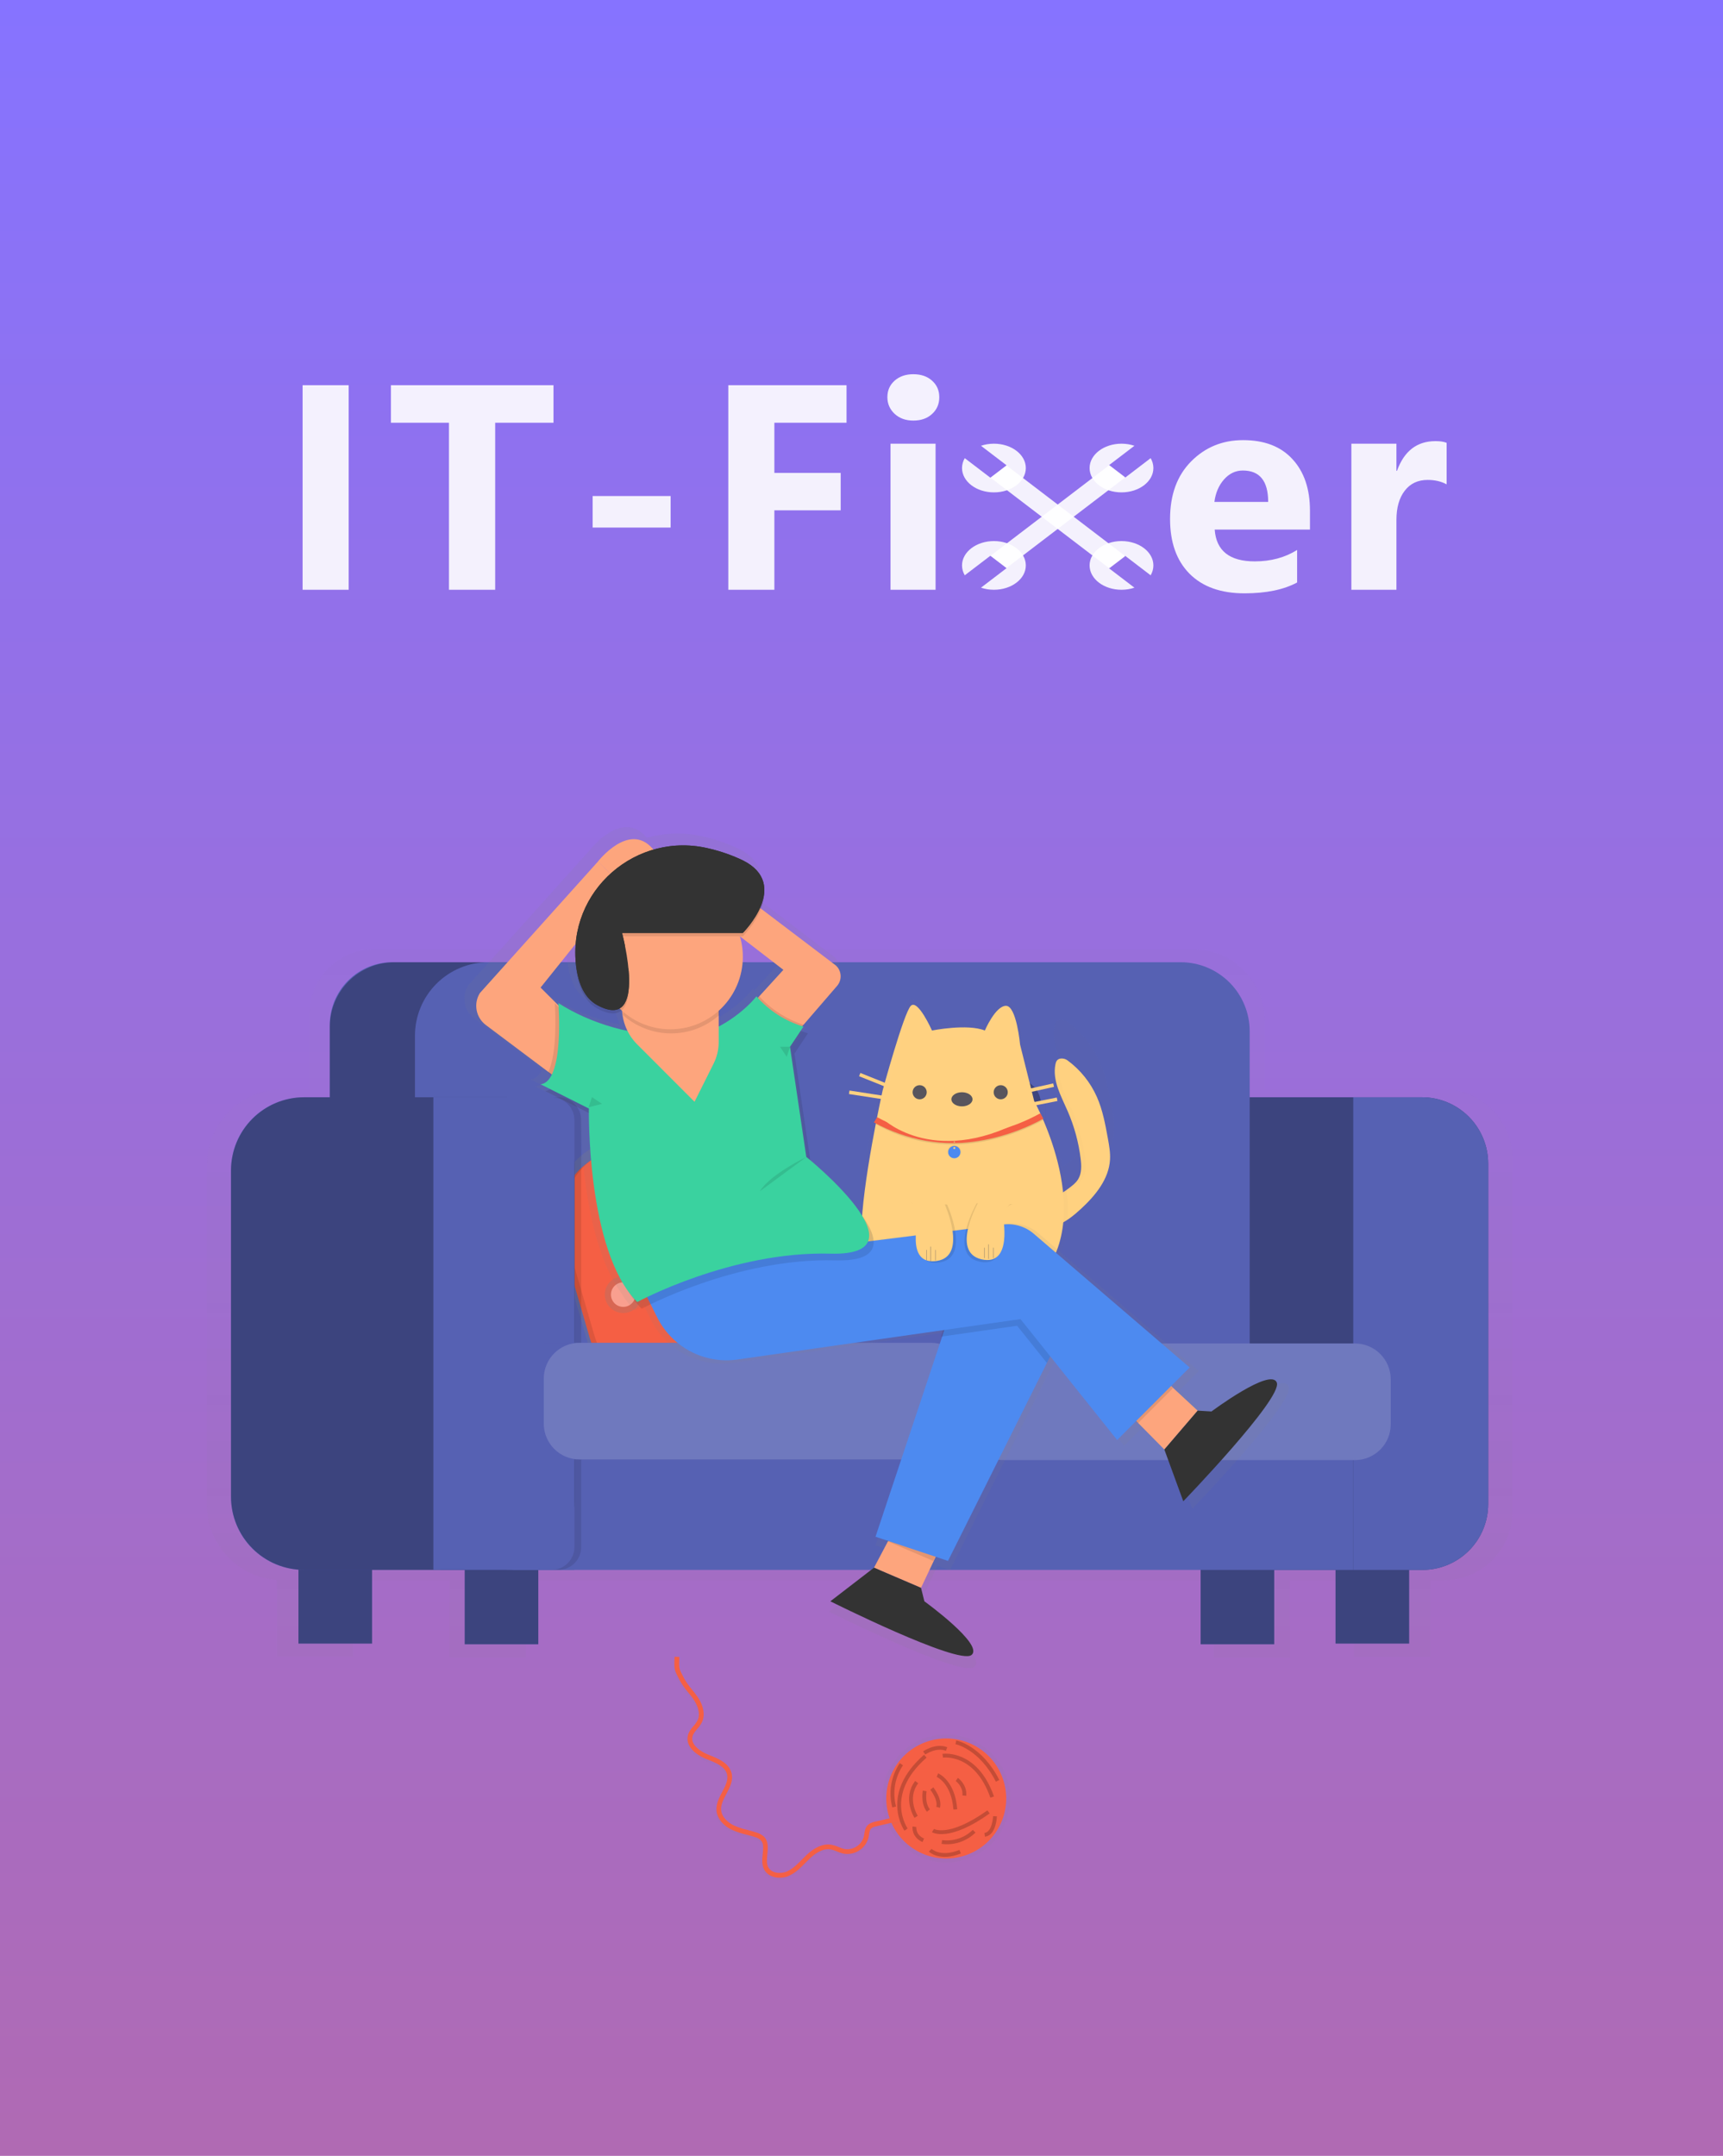 <svg width="450" height="563" viewBox="0 0 450 563" fill="none" xmlns="http://www.w3.org/2000/svg">
<rect width="450" height="563" fill="url(#paint0_linear)"/>
<g clip-path="url(#clip0)">
<g opacity="0.5">
<path opacity="0.5" d="M377.015 284.478H330.315V266.594C330.315 261.626 328.344 256.862 324.834 253.349C321.324 249.836 316.563 247.862 311.599 247.862H97.778C93.275 247.862 88.956 249.653 85.772 252.84C82.587 256.027 80.798 260.349 80.798 264.856V284.489H73.767C68.53 284.487 63.505 286.566 59.799 290.27C56.092 293.974 54.007 298.999 54 304.241V392.904C54.004 397.89 55.889 402.69 59.279 406.344C62.669 409.997 67.313 412.234 72.28 412.607V432.662H92.241V412.667H117.377V432.831H137.338V412.667H316.978V432.831H336.939V412.667H353.574V432.644H373.556V412.667H377.152C379.496 412.667 381.816 412.206 383.982 411.308C386.147 410.411 388.115 409.096 389.772 407.437C391.43 405.779 392.744 403.81 393.641 401.643C394.538 399.476 395 397.153 395 394.807V302.482C395 300.118 394.536 297.777 393.632 295.592C392.728 293.408 391.404 291.423 389.734 289.752C388.063 288.08 386.081 286.754 383.898 285.849C381.716 284.944 379.377 284.478 377.015 284.478ZM326.8 362.723V377.705H252.385C253.191 376.261 253.613 374.634 253.612 372.979V362.723H326.8Z" fill="url(#paint1_linear)"/>
</g>
<path d="M97.166 405.173H77.947V429.217H97.166V405.173Z" fill="#5661B3"/>
<path d="M332.79 405.352H313.571V429.397H332.79V405.352Z" fill="#5661B3"/>
<path d="M368.026 405.173H348.807V429.217H368.026V405.173Z" fill="#5661B3"/>
<path d="M140.589 405.352H121.37V429.397H140.589V405.352Z" fill="#5661B3"/>
<path opacity="0.3" d="M97.166 405.173H77.947V429.217H97.166V405.173Z" fill="black"/>
<path opacity="0.3" d="M332.79 405.352H313.571V429.397H332.79V405.352Z" fill="black"/>
<path opacity="0.3" d="M368.026 405.173H348.807V429.217H368.026V405.173Z" fill="black"/>
<path opacity="0.3" d="M140.589 405.352H121.37V429.397H140.589V405.352Z" fill="black"/>
<path d="M323.003 286.551H371.355C375.948 286.551 380.352 288.377 383.6 291.627C386.848 294.877 388.672 299.285 388.672 303.882V392.788C388.672 397.348 386.862 401.722 383.64 404.946C380.418 408.171 376.049 409.982 371.492 409.982H323.003V286.551Z" fill="#5661B3"/>
<path opacity="0.3" d="M323.003 286.551H371.355C375.948 286.551 380.352 288.377 383.6 291.627C386.848 294.877 388.672 299.285 388.672 303.882V392.788C388.672 397.348 386.862 401.722 383.64 404.946C380.418 408.171 376.049 409.982 371.492 409.982H323.003V286.551Z" fill="black"/>
<path d="M102.482 251.286H195.047V361.893H86.131V267.646C86.132 263.307 87.855 259.146 90.921 256.077C93.988 253.009 98.146 251.286 102.482 251.286Z" fill="#5661B3"/>
<path opacity="0.3" d="M103.009 251.286H195.047V361.893H86.131V268.174C86.131 265.956 86.568 263.76 87.416 261.71C88.264 259.661 89.508 257.799 91.075 256.231C92.642 254.663 94.503 253.419 96.55 252.57C98.598 251.722 100.793 251.285 103.009 251.286Z" fill="black"/>
<path d="M127.544 251.286H217.293V361.893H108.377V270.465C108.377 265.378 110.396 260.5 113.99 256.903C117.584 253.306 122.458 251.286 127.54 251.286H127.544Z" fill="#5661B3"/>
<path d="M216.766 251.286H308.361C313.142 251.286 317.726 253.186 321.106 256.569C324.486 259.952 326.385 264.54 326.385 269.325V361.893H216.766V251.286Z" fill="#5661B3"/>
<path d="M353.437 286.551H371.366C375.956 286.553 380.358 288.381 383.604 291.631C386.849 294.881 388.672 299.287 388.672 303.882V392.788C388.672 397.348 386.862 401.722 383.64 404.946C380.418 408.171 376.048 409.982 371.492 409.982H353.437V286.551Z" fill="#5661B3"/>
<path d="M353.433 376.318H132.402V409.982H353.433V376.318Z" fill="#5661B3"/>
<path d="M183.19 290.89L159.039 297.935C148.405 301.038 142.297 312.18 145.396 322.823L153.397 350.295C156.496 360.937 167.63 367.05 178.264 363.948L202.415 356.903C213.049 353.801 219.157 342.658 216.057 332.015L208.057 304.544C204.957 293.901 193.824 287.788 183.19 290.89Z" fill="url(#paint2_linear)"/>
<path d="M181.86 294.172L159.338 300.741C149.422 303.634 143.726 314.025 146.616 323.949L154.077 349.567C156.967 359.491 167.349 365.192 177.266 362.299L199.787 355.729C209.703 352.836 215.399 342.446 212.509 332.521L205.048 306.904C202.158 296.979 191.776 291.279 181.86 294.172Z" fill="#F55F44"/>
<path opacity="0.1" d="M181.86 294.172L159.338 300.741C149.422 303.634 143.726 314.025 146.616 323.949L154.077 349.567C156.967 359.491 167.349 365.192 177.266 362.299L199.787 355.729C209.703 352.836 215.399 342.446 212.509 332.521L205.048 306.904C202.158 296.979 191.776 291.279 181.86 294.172Z" fill="black"/>
<path d="M183.022 293.354L160.5 299.924C150.584 302.817 144.888 313.207 147.779 323.132L155.239 348.749C158.129 358.674 168.511 364.374 178.428 361.481L200.949 354.912C210.866 352.019 216.561 341.628 213.671 331.704L206.21 306.086C203.32 296.162 192.938 290.461 183.022 293.354Z" fill="#F55F44"/>
<path d="M178.205 315.471C180.376 313.943 180.898 310.942 179.371 308.77C177.844 306.597 174.846 306.075 172.675 307.603C170.505 309.131 169.982 312.131 171.509 314.304C173.036 316.476 176.034 316.999 178.205 315.471Z" fill="url(#paint3_linear)"/>
<path d="M201.196 328.682C203.367 327.153 203.889 324.153 202.363 321.981C200.836 319.808 197.838 319.285 195.667 320.813C193.496 322.342 192.974 325.342 194.501 327.514C196.028 329.687 199.026 330.21 201.196 328.682Z" fill="url(#paint4_linear)"/>
<path d="M165.534 342.022C167.705 340.494 168.227 337.494 166.701 335.321C165.174 333.148 162.176 332.626 160.005 334.154C157.834 335.682 157.312 338.682 158.839 340.855C160.366 343.027 163.363 343.55 165.534 342.022Z" fill="url(#paint5_linear)"/>
<path d="M187.214 356.158C189.384 354.629 189.907 351.629 188.38 349.457C186.853 347.284 183.855 346.761 181.684 348.29C179.513 349.818 178.991 352.818 180.518 354.991C182.045 357.163 185.043 357.686 187.214 356.158Z" fill="url(#paint6_linear)"/>
<path d="M177.282 314.158C178.729 313.14 179.077 311.141 178.06 309.693C177.042 308.245 175.044 307.897 173.598 308.915C172.151 309.933 171.803 311.933 172.821 313.381C173.838 314.829 175.836 315.177 177.282 314.158Z" fill="#F99F8F"/>
<path d="M200.274 327.369C201.721 326.351 202.069 324.352 201.051 322.904C200.034 321.456 198.036 321.107 196.589 322.126C195.143 323.144 194.795 325.144 195.812 326.592C196.83 328.039 198.828 328.388 200.274 327.369Z" fill="#F99F8F"/>
<path d="M164.612 340.71C166.059 339.691 166.407 337.692 165.389 336.244C164.372 334.796 162.374 334.448 160.927 335.466C159.481 336.484 159.133 338.484 160.15 339.932C161.168 341.38 163.165 341.728 164.612 340.71Z" fill="#F99F8F"/>
<path d="M186.291 354.845C187.738 353.827 188.086 351.828 187.068 350.38C186.051 348.932 184.053 348.583 182.607 349.602C181.16 350.62 180.812 352.62 181.829 354.068C182.847 355.515 184.845 355.864 186.291 354.845Z" fill="#F99F8F"/>
<path d="M79.357 286.551H150.018V409.982H79.357C74.311 409.982 69.471 407.976 65.903 404.405C62.334 400.835 60.329 395.991 60.328 390.941V305.596C60.328 300.544 62.333 295.7 65.901 292.129C69.47 288.557 74.31 286.551 79.357 286.551Z" fill="#5661B3"/>
<path opacity="0.3" d="M79.491 286.551H132.289C134.619 286.551 136.926 287.01 139.078 287.903C141.231 288.796 143.186 290.104 144.833 291.753C146.48 293.403 147.785 295.361 148.676 297.516C149.566 299.67 150.023 301.98 150.021 304.311V392.236C150.021 396.942 148.153 401.456 144.828 404.784C141.502 408.113 136.992 409.982 132.289 409.982H79.491C74.408 409.982 69.534 407.962 65.941 404.365C62.347 400.768 60.328 395.89 60.328 390.804V305.719C60.331 300.634 62.351 295.759 65.944 292.164C69.538 288.57 74.41 286.551 79.491 286.551Z" fill="black"/>
<path opacity="0.1" d="M114.962 286.551H145.824C147.409 286.551 148.929 287.181 150.05 288.302C151.171 289.424 151.8 290.945 151.8 292.532V404.001C151.8 405.587 151.171 407.109 150.05 408.23C148.929 409.352 147.409 409.982 145.824 409.982H114.962V286.551Z" fill="black"/>
<path d="M113.183 286.551H144.045C145.63 286.551 147.15 287.181 148.271 288.302C149.392 289.424 150.021 290.945 150.021 292.532V404.001C150.021 405.587 149.392 407.109 148.271 408.23C147.15 409.352 145.63 409.982 144.045 409.982H113.183V286.551Z" fill="#5661B3"/>
<path d="M252.529 350.673H142.013V381.132H252.529V350.673Z" fill="#5661B3"/>
<path d="M363.224 350.849H252.708V381.307H363.224V350.849Z" fill="#5661B3"/>
<path opacity="0.15" d="M243.178 350.673H151.364C146.2 350.673 142.013 354.863 142.013 360.032V371.773C142.013 376.941 146.2 381.132 151.364 381.132H243.178C248.342 381.132 252.529 376.941 252.529 371.773V360.032C252.529 354.863 248.342 350.673 243.178 350.673Z" fill="white"/>
<path d="M265.431 294.653C268.968 294.653 271.836 291.783 271.836 288.243C271.836 284.702 268.968 281.832 265.431 281.832C261.893 281.832 259.025 284.702 259.025 288.243C259.025 291.783 261.893 294.653 265.431 294.653Z" fill="#5661B3"/>
<path opacity="0.3" d="M265.431 294.653C268.968 294.653 271.836 291.783 271.836 288.243C271.836 284.702 268.968 281.832 265.431 281.832C261.893 281.832 259.025 284.702 259.025 288.243C259.025 291.783 261.893 294.653 265.431 294.653Z" fill="black"/>
<path d="M166.129 294.653C169.667 294.653 172.534 291.783 172.534 288.243C172.534 284.702 169.667 281.832 166.129 281.832C162.592 281.832 159.724 284.702 159.724 288.243C159.724 291.783 162.592 294.653 166.129 294.653Z" fill="#5661B3"/>
<path opacity="0.3" d="M166.129 294.653C169.667 294.653 172.534 291.783 172.534 288.243C172.534 284.702 169.667 281.832 166.129 281.832C162.592 281.832 159.724 284.702 159.724 288.243C159.724 291.783 162.592 294.653 166.129 294.653Z" fill="black"/>
<path d="M162.923 254.4C163.808 254.4 164.526 253.324 164.526 251.997C164.526 250.669 163.808 249.594 162.923 249.594C162.038 249.594 161.32 250.669 161.32 251.997C161.32 253.324 162.038 254.4 162.923 254.4Z" fill="#FDA57D"/>
<path opacity="0.15" d="M353.873 350.849H262.059C256.895 350.849 252.708 355.039 252.708 360.208V371.949C252.708 377.117 256.895 381.307 262.059 381.307H353.873C359.037 381.307 363.224 377.117 363.224 371.949V360.208C363.224 355.039 359.037 350.849 353.873 350.849Z" fill="white"/>
<g opacity="0.5">
<path opacity="0.5" d="M290.394 289.186C289.659 285.143 288.907 281.055 287.23 277.294C285.393 273.162 282.517 269.578 278.881 266.893C278.341 266.485 277.672 266.285 276.996 266.33C275.942 266.422 275.618 267.069 275.453 267.738C275.432 267.819 275.414 267.896 275.4 267.977C274.986 270.028 275.263 272.055 275.864 274.053C276.613 276.548 277.868 278.979 278.912 281.393C280.794 285.717 282.04 290.292 282.614 294.974C282.692 295.593 282.751 296.23 282.765 296.866C282.775 297.245 282.766 297.625 282.737 298.003C282.69 298.744 282.521 299.473 282.238 300.16C282.189 300.272 282.136 300.389 282.08 300.511C282.024 300.633 281.963 300.741 281.897 300.835C281.257 301.891 280.259 302.644 279.282 303.386C278.304 304.128 277.197 304.92 276.03 305.321H276.068C275.525 305.517 274.951 305.611 274.374 305.599C272.57 305.543 270.648 304.09 268.834 304.431L268.63 304.477C266.773 304.98 265.35 307.9 265.336 309.754C265.336 309.902 265.336 310.045 265.336 310.183C265.336 310.233 265.336 310.282 265.353 310.331C265.371 310.381 265.374 310.518 265.388 310.606C265.402 310.694 265.409 310.715 265.424 310.768C265.438 310.82 265.455 310.926 265.476 311.003C265.497 311.081 265.508 311.112 265.525 311.165C265.543 311.218 265.571 311.309 265.596 311.38C265.62 311.45 265.638 311.485 265.659 311.535C265.68 311.584 265.715 311.668 265.747 311.732L265.824 311.879C265.859 311.939 265.891 312.002 265.93 312.062L266.021 312.203L266.141 312.372L266.243 312.502L266.38 312.657L266.492 312.777L266.643 312.921L266.766 313.03L266.932 313.164L267.062 313.266L267.241 313.389L267.375 313.48L267.571 313.596L267.709 313.674L267.93 313.783L268.06 313.846C268.166 313.895 268.275 313.941 268.384 313.983L268.542 314.043L268.795 314.135L268.978 314.191L269.185 314.254L269.389 314.307L269.586 314.356L269.804 314.402L269.994 314.441L270.222 314.479L270.405 314.508L270.64 314.539L270.816 314.56L271.062 314.581H271.235H271.488H271.649H271.913H272.465H272.753H272.855L273.165 314.557H273.224C274.102 314.48 274.966 314.29 275.794 313.99C278.42 312.995 280.649 311.176 282.713 309.265C286.805 305.483 290.672 300.789 290.999 295.223C291.125 293.214 290.756 291.188 290.394 289.186Z" fill="url(#paint7_linear)"/>
</g>
<path opacity="0.1" d="M273.087 287.849H239.947V297.45H273.087V287.849Z" fill="black"/>
<path d="M273.087 287.849H239.947V296.578H273.087V287.849Z" fill="#5661B3"/>
<path d="M259.134 289.013C262.023 289.013 264.365 286.669 264.365 283.778C264.365 280.887 262.023 278.543 259.134 278.543C256.245 278.543 253.903 280.887 253.903 283.778C253.903 286.669 256.245 289.013 259.134 289.013Z" fill="#5661B3"/>
<path d="M249.27 291.835L249.207 291.772C249.325 291.682 249.422 291.566 249.488 291.432C249.554 291.299 249.589 291.152 249.589 291.003C249.589 290.854 249.554 290.707 249.488 290.574C249.422 290.44 249.325 290.324 249.207 290.234L249.263 290.164C249.39 290.263 249.493 290.389 249.563 290.534C249.634 290.678 249.671 290.837 249.671 290.998C249.671 291.159 249.634 291.318 249.563 291.462C249.493 291.607 249.39 291.733 249.263 291.832L249.27 291.835Z" fill="#4D8AF0"/>
<path opacity="0.1" d="M249.27 291.835L249.207 291.772C249.325 291.682 249.422 291.566 249.488 291.432C249.554 291.299 249.589 291.152 249.589 291.003C249.589 290.854 249.554 290.707 249.488 290.574C249.422 290.44 249.325 290.324 249.207 290.234L249.263 290.164C249.39 290.263 249.493 290.389 249.563 290.534C249.634 290.678 249.671 290.837 249.671 290.998C249.671 291.159 249.634 291.318 249.563 291.462C249.493 291.607 249.39 291.733 249.263 291.832L249.27 291.835Z" fill="black"/>
<path d="M249.207 291.835C249.08 291.736 248.977 291.61 248.906 291.466C248.835 291.321 248.799 291.162 248.799 291.001C248.799 290.84 248.835 290.682 248.906 290.537C248.977 290.393 249.08 290.266 249.207 290.167L249.263 290.238C249.144 290.328 249.048 290.444 248.982 290.577C248.915 290.711 248.881 290.858 248.881 291.007C248.881 291.156 248.915 291.302 248.982 291.436C249.048 291.569 249.144 291.685 249.263 291.775L249.207 291.835Z" fill="#4D8AF0"/>
<path d="M276.005 320.003C278.406 319.092 280.442 317.428 282.333 315.683C286.073 312.228 289.603 307.942 289.905 302.851C290.014 300.993 289.68 299.143 289.346 297.31C288.675 293.615 287.989 289.879 286.467 286.445C284.789 282.671 282.16 279.398 278.839 276.945C278.344 276.571 277.731 276.389 277.112 276.432C276.058 276.527 275.791 277.251 275.65 277.945C274.796 282.167 277.141 286.262 278.856 290.203C280.575 294.154 281.714 298.334 282.238 302.612C282.459 304.427 282.54 306.391 281.584 307.953C281.001 308.91 280.087 309.606 279.194 310.282C277.858 311.292 276.381 312.351 274.708 312.302C273.035 312.252 271.164 310.813 269.435 311.278C267.705 311.742 266.436 314.406 266.425 316.112C266.404 320.735 272.792 321.221 276.005 320.003Z" fill="#FFD180"/>
<g opacity="0.1">
<path opacity="0.1" d="M281.577 307.953C280.994 308.91 280.079 309.606 279.187 310.282C278.293 311.02 277.289 311.614 276.212 312.041C277.731 311.939 279.092 310.986 280.326 310.039C281.219 309.364 282.133 308.664 282.716 307.71C283.669 306.151 283.591 304.192 283.37 302.369C282.846 298.091 281.707 293.912 279.988 289.96C278.273 286.016 275.924 281.917 276.782 277.702C276.806 277.453 276.88 277.211 277.001 276.992C277.122 276.773 277.287 276.581 277.485 276.428C277.355 276.417 277.225 276.417 277.095 276.428C276.04 276.523 275.773 277.248 275.632 277.941C274.778 282.163 277.123 286.259 278.839 290.199C280.557 294.151 281.696 298.331 282.22 302.608C282.452 304.427 282.533 306.391 281.577 307.953Z" fill="black"/>
<path opacity="0.1" d="M267.571 315.88C267.571 314.304 268.693 311.908 270.201 311.19C269.944 311.183 269.687 311.213 269.438 311.278C267.74 311.739 266.44 314.406 266.429 316.112C266.408 320.425 271.959 321.129 275.316 320.225C271.98 320.71 267.55 319.722 267.571 315.88Z" fill="black"/>
</g>
<g opacity="0.5">
<path opacity="0.5" d="M243.086 267.787C243.086 267.787 252.662 265.869 257.45 267.787C257.45 267.787 260.323 261.077 263.195 261.077C266.067 261.077 267.023 271.633 267.023 271.633L270.851 286.966C270.851 286.966 289.044 319.549 270.851 336.796C252.659 354.044 223.938 334.868 223.938 322.41C223.938 309.951 229.682 284.081 229.682 284.081C229.682 284.081 235.426 262.998 237.342 261.081C239.258 259.163 243.086 267.787 243.086 267.787Z" fill="url(#paint8_linear)"/>
</g>
<path d="M243.41 269.12C243.41 269.12 252.613 267.277 257.215 269.12C257.215 269.12 259.975 262.671 262.738 262.671C265.501 262.671 266.418 272.804 266.418 272.804L270.099 287.543C270.099 287.543 287.589 318.856 270.099 335.445C252.61 352.035 224.996 333.602 224.996 321.629C224.996 309.656 230.518 284.781 230.518 284.781C230.518 284.781 236.041 264.515 237.883 262.671C239.725 260.828 243.41 269.12 243.41 269.12Z" fill="#FFD180"/>
<g opacity="0.1">
<path opacity="0.1" d="M276.529 304.762C275.117 298.774 272.953 292.99 270.089 287.546L270.669 289.875C273.162 294.607 275.128 299.599 276.529 304.762Z" fill="white"/>
<path opacity="0.1" d="M226.651 319.148C226.651 307.186 231.106 287.11 231.106 287.11C231.106 287.11 236.628 266.844 238.47 265C240.313 263.157 243.993 271.45 243.993 271.45C243.993 271.45 253.197 269.606 257.798 271.45C257.798 271.45 260.562 265 263.321 265C264.376 265 265.188 266.527 265.757 268.396C265.195 265.662 264.239 262.671 262.741 262.671C259.982 262.671 257.218 269.12 257.218 269.12C252.617 267.277 243.413 269.12 243.413 269.12C243.413 269.12 239.733 260.831 237.89 262.671C236.048 264.511 230.526 284.781 230.526 284.781C230.526 284.781 226.071 304.836 226.071 316.819C226.068 317.903 226.651 319.493 226.651 319.148Z" fill="white"/>
</g>
<path d="M261.36 287.085C262.377 287.085 263.202 286.26 263.202 285.242C263.202 284.223 262.377 283.398 261.36 283.398C260.342 283.398 259.518 284.223 259.518 285.242C259.518 286.26 260.342 287.085 261.36 287.085Z" fill="#58555D"/>
<path d="M240.19 287.085C241.207 287.085 242.032 286.26 242.032 285.242C242.032 284.223 241.207 283.398 240.19 283.398C239.172 283.398 238.347 284.223 238.347 285.242C238.347 286.26 239.172 287.085 240.19 287.085Z" fill="#58555D"/>
<path d="M251.235 288.929C252.759 288.929 253.995 288.104 253.995 287.085C253.995 286.067 252.759 285.242 251.235 285.242C249.711 285.242 248.475 286.067 248.475 287.085C248.475 288.104 249.711 288.929 251.235 288.929Z" fill="#58555D"/>
<path d="M275.067 282.934L266.783 284.776L266.982 285.676L275.267 283.834L275.067 282.934Z" fill="#FFD180"/>
<path d="M276 286.621L266.795 288.456L266.975 289.361L276.18 287.525L276 286.621Z" fill="#FFD180"/>
<path d="M224.709 280.205L224.367 281.061L233.572 284.746L233.914 283.89L224.709 280.205Z" fill="#FFD180"/>
<path d="M221.862 284.794L221.722 285.706L233.688 287.549L233.828 286.638L221.862 284.794Z" fill="#FFD180"/>
<path opacity="0.1" d="M248.94 298.872C246.53 298.874 244.125 298.669 241.75 298.26C237.185 297.473 232.793 295.893 228.771 293.591L229.091 292.103C233.158 294.307 237.548 295.851 242.098 296.676C248.725 297.813 260.122 297.472 271.706 291.075L272.479 292.483C264.07 297.134 255.218 298.872 248.94 298.872Z" fill="black"/>
<path d="M271.706 290.734C260.105 297.13 248.722 297.472 242.098 296.335C237.548 295.509 233.158 293.965 229.091 291.761L228.24 293.119C232.455 295.437 237.018 297.055 241.75 297.908C244.126 298.319 246.532 298.525 248.943 298.524C255.222 298.524 264.06 296.789 272.497 292.145L271.706 290.734ZM249.238 298.397C249.203 298.397 249.168 298.386 249.139 298.367C249.109 298.347 249.086 298.319 249.073 298.286C249.059 298.253 249.056 298.217 249.062 298.182C249.069 298.148 249.086 298.116 249.112 298.091C249.137 298.066 249.169 298.048 249.203 298.041C249.238 298.035 249.274 298.038 249.307 298.052C249.34 298.065 249.368 298.088 249.387 298.118C249.407 298.147 249.418 298.182 249.418 298.217C249.417 298.264 249.397 298.309 249.364 298.342C249.33 298.375 249.285 298.393 249.238 298.393V298.397Z" fill="#F55F44"/>
<path opacity="0.1" d="M247.456 300.888C247.456 301.36 247.643 301.813 247.977 302.147C248.311 302.481 248.763 302.668 249.235 302.668C249.707 302.668 250.159 302.481 250.493 302.147C250.826 301.813 251.014 301.36 251.014 300.888C251.014 300.416 250.826 299.963 250.493 299.629C250.159 299.295 249.707 299.108 249.235 299.108C248.763 299.108 248.311 299.295 247.977 299.629C247.643 299.963 247.456 300.416 247.456 300.888ZM249.235 299.998C249.176 299.998 249.119 299.98 249.071 299.948C249.022 299.915 248.984 299.869 248.962 299.815C248.94 299.761 248.934 299.702 248.945 299.645C248.957 299.587 248.985 299.535 249.026 299.493C249.067 299.452 249.12 299.424 249.177 299.412C249.234 299.401 249.294 299.407 249.348 299.429C249.402 299.452 249.448 299.489 249.48 299.538C249.513 299.587 249.53 299.644 249.53 299.702C249.53 299.78 249.499 299.855 249.445 299.91C249.39 299.965 249.316 299.997 249.238 299.998H249.235Z" fill="url(#paint9_linear)"/>
<path d="M247.635 300.888C247.635 301.313 247.804 301.721 248.105 302.022C248.405 302.323 248.813 302.492 249.238 302.492C249.663 302.492 250.071 302.323 250.372 302.022C250.672 301.721 250.841 301.313 250.841 300.888C250.841 300.462 250.672 300.054 250.372 299.753C250.071 299.453 249.663 299.284 249.238 299.284C248.813 299.284 248.405 299.453 248.105 299.753C247.804 300.054 247.635 300.462 247.635 300.888ZM249.238 300.086C249.185 300.086 249.134 300.07 249.09 300.041C249.046 300.011 249.012 299.969 248.991 299.921C248.971 299.872 248.966 299.818 248.976 299.766C248.987 299.714 249.012 299.667 249.049 299.629C249.087 299.592 249.134 299.566 249.186 299.556C249.238 299.546 249.292 299.551 249.341 299.571C249.389 299.591 249.431 299.626 249.46 299.67C249.49 299.714 249.505 299.765 249.505 299.818C249.505 299.889 249.477 299.957 249.427 300.007C249.377 300.058 249.309 300.086 249.238 300.086Z" fill="#4D8AF0"/>
<path d="M269.347 291.269C244.848 305.694 230.729 292.324 230.729 292.324L269.347 291.269Z" fill="#FFD180"/>
<path d="M336.555 362.139C335.054 357.879 318.978 369.88 318.978 369.88L315.262 369.658L308.112 363.03L313.104 358.033L271.185 322.058C270.066 321.099 268.759 320.384 267.348 319.96C265.937 319.536 264.453 319.412 262.991 319.595L228.142 323.944C227.991 321.945 226.76 319.571 225.02 317.146C221.445 311.278 213.918 304.653 211.141 302.299L206.88 273.631L210.491 268.209C209.823 268.026 209.165 267.806 208.522 267.548L209.285 266.401L209.004 266.323L209.355 265.908H209.313L218.306 255.494C218.974 254.721 219.316 253.719 219.261 252.699C219.206 251.678 218.758 250.719 218.01 250.023L197.884 234.718C198.495 233.26 198.787 231.689 198.742 230.109C198.9 227.069 197.54 223.983 192.98 221.7C190.159 220.354 187.204 219.309 184.164 218.583C179.154 217.292 173.89 217.37 168.921 218.808C168.84 218.706 168.752 218.604 168.66 218.498C162.466 211.412 154.342 221.594 154.025 222.016L122.274 257.362C121.41 258.734 121.095 260.381 121.389 261.976C121.683 263.57 122.567 264.995 123.863 265.968L140.67 278.581L140.618 278.691L141.567 279.394C140.864 280.802 139.883 281.752 138.6 281.896L141.173 283.183C140.766 283.468 140.295 283.646 139.802 283.701L151.586 289.597C151.586 295.727 152.219 323.786 162.174 337.56C163.194 339.255 164.408 340.826 165.792 342.239C165.792 342.239 166.639 341.779 168.186 341.033L169.965 344.597C171.92 348.51 175.055 351.708 178.927 353.738C182.799 355.768 187.212 356.528 191.539 355.908L246.855 347.999L246.268 349.758L246.584 349.713L228.655 403.544L231.615 404.532L231.559 404.638L231.977 404.817L228.247 411.854L216.509 420.889C216.509 420.889 250.817 438.055 254.427 435.346C258.038 432.637 241.771 420.889 241.771 420.889L240.868 417.276L244.816 408.934L248.124 410.039L274.708 356.827L275.611 355.018L293.604 377.536L298.676 372.462L299.225 373.018L299.27 372.973L306.301 380.094L311.395 394.009C311.395 394.009 338.049 366.4 336.555 362.139ZM196.991 258.664L196.64 258.256C194.496 260.94 190.702 264.188 186.473 266.387V263.428L186.674 263.252V261.964C189.347 259.502 191.28 256.341 192.255 252.838C193.23 249.335 193.209 245.629 192.193 242.138L203.871 251.113L196.991 258.664ZM157.355 225.299L157.073 225.018L157.358 225.299H157.355ZM148.021 244.115C147.944 245.054 147.912 245.998 147.926 246.948C147.906 248.327 147.982 249.706 148.155 251.075C148.756 255.856 150.468 259.765 153.994 261.63C157.066 263.248 159.088 263.16 160.374 262.056L160.515 262.182C160.623 264.052 161.109 265.881 161.942 267.558C155.36 266.183 149.074 263.649 143.377 260.075C143.377 260.075 143.398 260.314 143.423 260.743L138.593 255.909L148.021 244.115Z" fill="url(#paint10_linear)"/>
<path d="M236.161 394.477L228.269 409.398L240.545 414.662L248.437 397.988L236.161 394.477Z" fill="#FDA57D"/>
<path d="M240.545 414.662L241.42 418.18C241.42 418.18 257.204 429.59 253.696 432.222C250.187 434.854 216.864 418.18 216.864 418.18L228.265 409.402L240.545 414.662Z" fill="#333333"/>
<path opacity="0.1" d="M247.597 399.536L235.177 395.395L231.482 402.376L243.758 407.643L247.597 399.536Z" fill="black"/>
<path d="M292.239 366.527L304.094 378.539L312.794 368.395L299.267 355.859L292.239 366.527Z" fill="#FDA57D"/>
<path opacity="0.1" d="M299.756 356.443L292.728 367.114L297.221 371.664L306.336 362.54L299.756 356.443Z" fill="black"/>
<path d="M312.794 368.392L316.405 368.606C316.405 368.606 332.013 356.957 333.472 361.094C334.931 365.232 309.043 392.056 309.043 392.056L304.097 378.539L312.794 368.392Z" fill="#333333"/>
<path d="M200.402 278.581L218.619 257.471C219.268 256.72 219.6 255.746 219.546 254.755C219.493 253.763 219.057 252.831 218.33 252.155L178.69 222.087L173.877 229.602L204.599 253.27L191.557 267.583L200.402 278.581Z" fill="#FDA57D"/>
<path opacity="0.1" d="M198.31 260.198L191.936 267.192L200.792 278.205L209.932 267.629C205.473 266.216 201.465 263.653 198.31 260.198Z" fill="black"/>
<path d="M147.511 283.162L126.886 267.681C125.627 266.736 124.77 265.352 124.484 263.803C124.198 262.254 124.505 260.655 125.343 259.322L156.205 224.951L162.533 231.284L141.184 257.9L153.804 270.531L147.511 283.162Z" fill="#FDA57D"/>
<path opacity="0.1" d="M143.149 280.045L146.523 282.578L152.851 269.947L144.906 262.02C145.075 264.708 145.55 275.154 143.149 280.045Z" fill="black"/>
<path d="M247.593 344.47L228.659 401.317L247.593 407.632L279.144 344.47L253.903 338.155L247.593 344.47Z" fill="#4D8AF0"/>
<path opacity="0.1" d="M246.714 346.226L245.769 349.069L265.649 346.226L273.414 355.944L278.269 346.226L253.024 339.91L246.714 346.226Z" fill="black"/>
<path d="M156.163 224.989C156.163 224.989 164.248 214.554 170.39 221.577C176.532 228.599 160.744 229.475 160.744 229.475L156.163 224.989Z" fill="#FDA57D"/>
<path d="M165.553 331.839L171.652 344.051C173.551 347.852 176.596 350.959 180.358 352.931C184.119 354.903 188.404 355.641 192.608 355.039L266.524 344.484L291.768 376.065L310.699 357.119L269.973 322.181C268.886 321.249 267.617 320.554 266.246 320.142C264.875 319.729 263.434 319.608 262.014 319.785L165.553 331.839Z" fill="#4D8AF0"/>
<path opacity="0.1" d="M147.005 263.706C147.005 263.706 148.668 284.218 142.358 284.922L154.978 291.255C154.978 291.255 154.275 328.447 167.599 341.782C167.599 341.782 192.14 328.447 218.084 329.151C244.028 329.855 211.756 303.886 211.756 303.886L207.496 275.133L211.011 269.856C206.258 268.431 202.003 265.694 198.735 261.957C195.22 266.345 187.183 272.294 180.212 272.294H177.196C166.804 272.294 155.752 270.183 146.995 264.589L147.005 263.706Z" fill="black"/>
<path d="M145.834 261.95C145.834 261.95 147.511 282.462 141.184 283.162L153.804 289.495C153.804 289.495 153.101 326.688 166.425 340.023C166.425 340.023 190.966 326.688 216.91 327.392C242.854 328.096 210.582 302.126 210.582 302.126L206.322 273.374L209.837 268.097C205.084 266.672 200.829 263.934 197.561 260.198C194.046 264.585 186.009 270.535 179.038 270.535H176.022C165.63 270.535 154.577 267.555 145.82 261.95H145.834Z" fill="#3AD29F"/>
<path d="M162.459 256.166V263.203C162.46 266.776 163.878 270.203 166.403 272.73L181.393 287.733L186.382 277.744C187.251 276.005 187.703 274.087 187.704 272.143V256.166H162.459Z" fill="#FDA57D"/>
<path opacity="0.1" d="M162.652 264.29C162.652 264.55 162.652 264.807 162.677 265.067C166.149 268.166 170.639 269.877 175.291 269.873C179.943 269.869 184.43 268.151 187.897 265.046V257.239H162.652V264.29Z" fill="black"/>
<path d="M175.08 268.8C185.535 268.8 194.01 260.318 194.01 249.854C194.01 239.39 185.535 230.907 175.08 230.907C164.624 230.907 156.149 239.39 156.149 249.854C156.149 260.318 164.624 268.8 175.08 268.8Z" fill="#FDA57D"/>
<path opacity="0.1" d="M162.459 244.509H194.014C194.014 244.509 206.634 231.878 194.014 225.563C191.274 224.256 188.403 223.242 185.45 222.537C166.259 217.668 148.011 233.553 150.478 253.214C151.062 257.858 152.725 261.658 156.149 263.456C169.469 270.465 162.459 244.509 162.459 244.509Z" fill="black"/>
<path d="M162.459 243.633H194.014C194.014 243.633 206.634 231.002 194.014 224.687C191.274 223.38 188.403 222.366 185.45 221.661C166.259 216.792 148.011 232.677 150.478 252.338C151.062 256.982 152.725 260.782 156.149 262.58C169.469 269.599 162.459 243.633 162.459 243.633Z" fill="#333333"/>
<path d="M163.373 253.172C164.342 253.172 165.127 251.796 165.127 250.1C165.127 248.404 164.342 247.029 163.373 247.029C162.404 247.029 161.619 248.404 161.619 250.1C161.619 251.796 162.404 253.172 163.373 253.172Z" fill="#FDA57D"/>
<path opacity="0.1" d="M153.727 289.158L154.606 286.522L157.235 288.278L153.727 289.158Z" fill="black"/>
<path opacity="0.1" d="M210.632 302.13C210.632 302.13 201.084 306.704 198.45 311.102L210.632 302.13Z" fill="black"/>
<path opacity="0.1" d="M206.343 273.36L205.467 275.992L203.713 273.36H206.343Z" fill="black"/>
<path d="M162.459 243.633H194.014C194.014 243.633 206.634 231.002 194.014 224.687C191.274 223.38 188.403 222.366 185.45 221.661C166.259 216.792 148.011 232.677 150.478 252.338C151.062 256.982 152.725 260.782 156.149 262.58C169.469 269.599 162.459 243.633 162.459 243.633Z" fill="#333333"/>
<path opacity="0.1" d="M247.35 314.571C247.35 314.571 253.752 328.5 245.347 329.7C236.941 330.9 240.777 318.033 240.777 318.033C240.777 318.033 239.936 314.216 237.89 314.001" fill="black"/>
<path opacity="0.1" d="M255.085 314.233C255.085 314.233 247.474 327.54 255.738 329.468C264.003 331.396 261.324 318.255 261.324 318.255C261.324 318.255 262.499 314.529 264.559 314.494" fill="black"/>
<path d="M246.609 314.18C246.609 314.18 253.01 328.11 244.605 329.309C236.199 330.509 240.035 317.642 240.035 317.642C240.035 317.642 239.195 313.814 237.156 313.6" fill="#FFD180"/>
<path d="M255.679 313.646C255.679 313.646 248.054 326.956 256.333 328.87C264.611 330.784 261.919 317.657 261.919 317.657C261.919 317.657 263.093 313.931 265.153 313.895" fill="#FFD180"/>
<path opacity="0.5" d="M242.053 326.414H241.909V329.133H242.053V326.414Z" fill="#58555D"/>
<path opacity="0.5" d="M244.38 326.414H244.236V329.133H244.38V326.414Z" fill="#58555D"/>
<path opacity="0.5" d="M243.118 325.548H242.974V329.352H243.118V325.548Z" fill="#58555D"/>
<path opacity="0.5" d="M257.169 325.833H257.025V328.553H257.169V325.833Z" fill="#58555D"/>
<path opacity="0.5" d="M259.496 325.833H259.352V328.553H259.496V325.833Z" fill="#58555D"/>
<path opacity="0.5" d="M258.234 324.964H258.09V328.768H258.234V324.964Z" fill="#58555D"/>
<g opacity="0.5">
<path opacity="0.5" d="M252.45 485.552C261.21 482.611 265.93 473.12 262.992 464.353C260.054 455.585 250.571 450.861 241.811 453.802C233.051 456.742 228.331 466.233 231.269 475.001C234.206 483.768 243.69 488.492 252.45 485.552Z" fill="url(#paint11_linear)"/>
</g>
<path d="M252.11 484.538C260.311 481.785 264.729 472.9 261.979 464.693C259.229 456.485 250.351 452.063 242.151 454.816C233.95 457.568 229.532 466.453 232.282 474.661C235.032 482.868 243.91 487.29 252.11 484.538Z" fill="#F55F44"/>
<g opacity="0.5">
<path opacity="0.5" d="M205.45 490.673C203.2 491.429 200.398 490.891 199.354 488.731C198.753 487.482 198.897 486.085 199.038 484.734C199.192 483.253 199.322 481.975 198.489 481.149C198.059 480.782 197.552 480.516 197.006 480.371C196.302 480.135 195.543 479.938 194.819 479.748C193.528 479.451 192.266 479.037 191.05 478.51C188.66 477.387 187.131 475.491 186.962 473.436C186.818 471.677 187.665 470.073 188.474 468.535C189.282 466.998 190.098 465.471 189.711 463.961C189.187 461.924 186.744 460.957 184.592 460.091L184.241 459.957C181.611 458.902 178.792 456.675 179.495 453.818C179.741 452.822 180.37 452.059 180.979 451.355C181.391 450.897 181.745 450.39 182.033 449.846C182.982 447.844 181.682 445.528 181.102 444.624C180.648 443.921 180.11 443.273 179.59 442.629C178.775 441.684 178.053 440.661 177.435 439.575L177.337 439.392C175.909 436.69 175.881 436.578 176.001 433.633V433.281L177.245 433.33V433.682C177.14 436.353 177.14 436.353 178.437 438.808L178.535 438.991C179.115 440.006 179.792 440.961 180.557 441.845C181.095 442.51 181.65 443.199 182.139 443.935C183.647 446.218 184.016 448.565 183.155 450.377C182.818 451.013 182.402 451.604 181.917 452.136C181.376 452.783 180.863 453.396 180.687 454.113C180.138 456.333 182.94 458.1 184.684 458.796L185.018 458.93C187.327 459.845 190.203 460.985 190.885 463.634C191.391 465.601 190.453 467.374 189.542 469.091C188.779 470.534 188.055 471.906 188.171 473.313C188.326 475.203 190.017 476.642 191.546 477.363C192.693 477.858 193.883 478.246 195.1 478.524C195.845 478.717 196.615 478.921 197.368 479.171C198.099 479.372 198.773 479.741 199.336 480.248C200.591 481.493 200.416 483.2 200.247 484.85C200.12 486.081 199.997 487.246 200.447 488.175C201.259 489.857 203.776 490.103 205.527 489.276C206.961 488.601 208.09 487.45 209.285 486.236C209.672 485.842 210.073 485.438 210.48 485.05C212.709 482.939 214.963 482.018 217.002 482.373C217.648 482.508 218.279 482.712 218.882 482.982C219.352 483.188 219.837 483.355 220.334 483.481C221.443 483.679 222.585 483.451 223.533 482.843C224.481 482.236 225.165 481.292 225.449 480.202C225.495 479.995 225.527 479.776 225.562 479.548C225.671 478.816 225.794 477.986 226.377 477.342C226.961 476.698 227.885 476.462 228.543 476.311L235.328 474.742L235.609 475.955L228.824 477.525C228.181 477.672 227.622 477.827 227.302 478.179C226.982 478.531 226.887 479.118 226.799 479.731C226.764 479.97 226.725 480.22 226.673 480.466C226.316 481.878 225.434 483.102 224.207 483.886C222.981 484.67 221.501 484.957 220.071 484.688C219.506 484.547 218.955 484.359 218.422 484.125C217.9 483.89 217.354 483.711 216.794 483.59C214.727 483.239 212.692 484.67 211.345 485.944C210.955 486.314 210.561 486.715 210.182 487.098C208.962 488.337 207.703 489.621 206.068 490.391C205.868 490.497 205.661 490.591 205.45 490.673Z" fill="url(#paint12_linear)"/>
</g>
<path d="M205.618 490.054C203.369 490.81 200.567 490.272 199.523 488.111C198.921 486.862 199.066 485.466 199.206 484.114C199.361 482.633 199.491 481.356 198.658 480.529C198.227 480.163 197.721 479.897 197.174 479.752C196.471 479.516 195.712 479.319 194.988 479.129C193.696 478.832 192.435 478.417 191.219 477.89C188.829 476.768 187.299 474.872 187.131 472.817C186.986 471.058 187.834 469.453 188.642 467.916C189.451 466.378 190.266 464.851 189.88 463.342C189.356 461.305 186.913 460.337 184.761 459.472L184.41 459.338C181.78 458.283 178.961 456.055 179.664 453.199C179.91 452.203 180.539 451.439 181.147 450.736C181.56 450.278 181.914 449.771 182.202 449.226C183.151 447.224 181.85 444.909 181.27 444.005C180.817 443.301 180.279 442.654 179.759 442.01C178.943 441.064 178.222 440.042 177.604 438.956L177.505 438.773C176.078 436.071 176.05 435.958 176.169 433.014V432.662L177.414 432.711V433.063C177.308 435.733 177.308 435.733 178.606 438.189L178.704 438.372C179.284 439.386 179.961 440.342 180.725 441.225C181.263 441.89 181.819 442.58 182.307 443.315C183.816 445.599 184.185 447.946 183.323 449.758C182.987 450.394 182.571 450.985 182.086 451.517C181.545 452.164 181.031 452.776 180.856 453.494C180.307 455.714 183.109 457.48 184.853 458.177L185.187 458.311C187.496 459.226 190.372 460.365 191.054 463.015C191.56 464.982 190.621 466.755 189.711 468.472C188.948 469.914 188.224 471.287 188.34 472.694C188.495 474.583 190.186 476.022 191.715 476.743C192.862 477.238 194.051 477.627 195.269 477.905C196.014 478.098 196.784 478.302 197.536 478.552C198.267 478.753 198.941 479.121 199.505 479.629C200.76 480.874 200.584 482.58 200.416 484.231C200.289 485.462 200.166 486.627 200.616 487.555C201.428 489.237 203.945 489.484 205.696 488.657C207.13 487.981 208.259 486.831 209.454 485.617C209.841 485.223 210.241 484.818 210.649 484.431C212.878 482.32 215.131 481.398 217.17 481.754C217.817 481.888 218.448 482.092 219.051 482.362C219.52 482.569 220.006 482.736 220.503 482.862C221.611 483.06 222.753 482.832 223.701 482.224C224.649 481.616 225.334 480.673 225.618 479.583C225.664 479.375 225.695 479.157 225.73 478.928C225.839 478.197 225.962 477.366 226.546 476.722C227.13 476.079 228.054 475.843 228.712 475.692L235.496 474.122L235.778 475.336L228.993 476.905C228.349 477.053 227.79 477.208 227.471 477.56C227.151 477.912 227.056 478.499 226.968 479.111C226.933 479.351 226.894 479.6 226.841 479.847C226.484 481.259 225.603 482.482 224.376 483.267C223.149 484.051 221.67 484.338 220.239 484.069C219.675 483.928 219.123 483.739 218.591 483.506C218.068 483.271 217.523 483.092 216.963 482.971C214.896 482.619 212.86 484.051 211.514 485.325C211.124 485.694 210.73 486.095 210.35 486.479C209.13 487.717 207.872 489.002 206.237 489.772C206.037 489.878 205.83 489.972 205.618 490.054Z" fill="#F55F44"/>
<path opacity="0.2" d="M246.219 458.511C246.219 458.511 254.884 457.199 259.127 469.302" stroke="black" stroke-miterlimit="10"/>
<path opacity="0.2" d="M236.632 477.792C236.632 477.792 230.199 468.679 241.663 458.631" stroke="black" stroke-miterlimit="10"/>
<path opacity="0.2" d="M239.265 474.464C239.265 474.464 236.161 469.682 239.416 465.397" stroke="black" stroke-miterlimit="10"/>
<path opacity="0.2" d="M244.823 463.581C244.823 463.581 248.932 465.207 249.509 472.529" stroke="black" stroke-miterlimit="10"/>
<path opacity="0.2" d="M249.646 455.01C249.646 455.01 256.065 456.238 260.544 465.073" stroke="black" stroke-miterlimit="10"/>
<path opacity="0.2" d="M241.374 457.787C241.374 457.787 244.408 455.64 247.224 456.763" stroke="black" stroke-miterlimit="10"/>
<path opacity="0.2" d="M243.666 478.049C243.666 478.049 247.723 480.631 258.178 473.179" stroke="black" stroke-miterlimit="10"/>
<path opacity="0.2" d="M242.946 483.186C242.946 483.186 245.484 485.715 250.768 483.566" stroke="black" stroke-miterlimit="10"/>
<path opacity="0.2" d="M235.419 460.728C234.329 462.346 233.597 464.178 233.271 466.102C232.945 468.026 233.032 469.997 233.528 471.885" stroke="black" stroke-miterlimit="10"/>
<path opacity="0.2" d="M238.826 477.053C238.826 477.053 238.492 479.421 241.139 480.596" stroke="black" stroke-miterlimit="10"/>
<path opacity="0.2" d="M259.869 474.312C259.869 474.312 259.707 478.886 257.176 479.161" stroke="black" stroke-miterlimit="10"/>
<path opacity="0.2" d="M245.979 481.039C247.507 481.243 249.061 481.096 250.523 480.608C251.985 480.12 253.317 479.305 254.417 478.225" stroke="black" stroke-miterlimit="10"/>
<path opacity="0.2" d="M249.889 464.7C249.889 464.7 252.086 466.217 251.868 468.922" stroke="black" stroke-miterlimit="10"/>
<path opacity="0.2" d="M241.508 467.701C241.508 467.701 240.896 470.914 242.475 472.824" stroke="black" stroke-miterlimit="10"/>
<path opacity="0.2" d="M243.364 467.079C243.364 467.079 245.621 469.893 245.006 471.976" stroke="black" stroke-miterlimit="10"/>
</g>
<path fill-rule="evenodd" clip-rule="evenodd" d="M251.97 119.649C251.511 120.438 251.256 121.31 251.256 122.228C251.256 125.74 254.985 128.586 259.585 128.586C264.185 128.586 267.915 125.74 267.915 122.228C267.915 118.717 264.185 115.87 259.585 115.87C258.382 115.87 257.239 116.065 256.206 116.415L262.888 121.515L258.651 124.75L251.97 119.649Z" fill="white" fill-opacity="0.9"/>
<path fill-rule="evenodd" clip-rule="evenodd" d="M292.902 141.302C288.303 141.302 284.573 144.149 284.573 147.661C284.573 151.172 288.303 154.019 292.902 154.019C294.106 154.019 295.248 153.824 296.281 153.474L289.599 148.374L293.837 145.139L300.519 150.24C300.976 149.451 301.232 148.579 301.232 147.661C301.232 144.149 297.502 141.302 292.902 141.302Z" fill="white" fill-opacity="0.9"/>
<path d="M262.923 121.589L293.89 145.228L289.716 148.415L258.748 124.777L262.923 121.589Z" fill="white" fill-opacity="0.9"/>
<path fill-rule="evenodd" clip-rule="evenodd" d="M267.915 147.661C267.915 144.149 264.185 141.302 259.585 141.302C254.985 141.302 251.256 144.149 251.256 147.661C251.256 148.579 251.511 149.451 251.97 150.24L258.651 145.14L262.888 148.374L256.206 153.474C257.239 153.824 258.382 154.019 259.585 154.019C264.185 154.019 267.915 151.172 267.915 147.661Z" fill="white" fill-opacity="0.9"/>
<path fill-rule="evenodd" clip-rule="evenodd" d="M296.281 116.415C295.248 116.065 294.106 115.87 292.902 115.87C288.303 115.87 284.573 118.717 284.573 122.228C284.573 125.74 288.303 128.586 292.902 128.586C297.502 128.586 301.232 125.74 301.232 122.228C301.232 121.31 300.976 120.437 300.519 119.649L293.837 124.749L289.599 121.515L296.281 116.415Z" fill="white" fill-opacity="0.9"/>
<path d="M258.748 145.112L289.716 121.474L293.89 124.661L262.923 148.3L258.748 145.112Z" fill="white" fill-opacity="0.9"/>
<path d="M91.059 154.019H79.029V100.596H91.059V154.019ZM144.559 110.394H129.325V154.019H117.258V110.394H102.099V100.596H144.559V110.394ZM175.152 137.776H154.779V129.543H175.152V137.776ZM221.091 110.394H202.245V123.507H219.564V133.268H202.245V154.019H190.215V100.596H221.091V110.394ZM238.537 109.835C236.551 109.835 234.924 109.252 233.658 108.084C232.392 106.892 231.758 105.439 231.758 103.726C231.758 101.962 232.392 100.522 233.658 99.404C234.924 98.286 236.551 97.728 238.537 97.728C240.548 97.728 242.175 98.286 243.416 99.404C244.683 100.522 245.316 101.962 245.316 103.726C245.316 105.514 244.683 106.979 243.416 108.122C242.175 109.264 240.548 109.835 238.537 109.835ZM244.347 154.019H232.578V115.87H244.347V154.019ZM342.125 138.297H317.245C317.641 143.836 321.131 146.605 327.71 146.605C331.908 146.605 335.594 145.611 338.773 143.625V152.119C335.247 154.006 330.666 154.95 325.029 154.95C318.871 154.95 314.091 153.249 310.689 149.846C307.287 146.419 305.587 141.65 305.587 135.541C305.587 129.207 307.424 124.191 311.099 120.49C314.773 116.789 319.293 114.939 324.657 114.939C330.218 114.939 334.514 116.591 337.543 119.894C340.598 123.197 342.125 127.68 342.125 133.343V138.297ZM331.212 131.07C331.212 125.606 329.001 122.874 324.583 122.874C322.695 122.874 321.057 123.656 319.665 125.221C318.299 126.786 317.468 128.735 317.17 131.07H331.212ZM377.82 126.488C376.405 125.718 374.754 125.333 372.868 125.333C370.31 125.333 368.31 126.277 366.87 128.164C365.43 130.027 364.709 132.573 364.709 135.801V154.019H352.942V115.87H364.709V122.949H364.86C366.721 117.783 370.074 115.2 374.916 115.2C376.157 115.2 377.126 115.349 377.82 115.647V126.488Z" fill="white" fill-opacity="0.9"/>
<defs>
<linearGradient id="paint0_linear" x1="225" y1="0" x2="225" y2="563" gradientUnits="userSpaceOnUse">
<stop stop-color="#8673FF"/>
<stop offset="1" stop-color="#B06AB3"/>
</linearGradient>
<linearGradient id="paint1_linear" x1="224.5" y1="432.827" x2="224.5" y2="247.852" gradientUnits="userSpaceOnUse">
<stop stop-color="#808080" stop-opacity="0.25"/>
<stop offset="0.54" stop-color="#808080" stop-opacity="0.12"/>
<stop offset="1" stop-color="#808080" stop-opacity="0.1"/>
</linearGradient>
<linearGradient id="paint2_linear" x1="26784.3" y1="-156098" x2="18307.7" y2="-168140" gradientUnits="userSpaceOnUse">
<stop stop-color="#808080" stop-opacity="0.25"/>
<stop offset="0.54" stop-color="#808080" stop-opacity="0.12"/>
<stop offset="1" stop-color="#808080" stop-opacity="0.1"/>
</linearGradient>
<linearGradient id="paint3_linear" x1="3966.3" y1="-22466.6" x2="3815.02" y2="-22681.5" gradientUnits="userSpaceOnUse">
<stop stop-color="#808080" stop-opacity="0.25"/>
<stop offset="0.54" stop-color="#808080" stop-opacity="0.12"/>
<stop offset="1" stop-color="#808080" stop-opacity="0.1"/>
</linearGradient>
<linearGradient id="paint4_linear" x1="4621.42" y1="-22107.8" x2="4470.08" y2="-22322.8" gradientUnits="userSpaceOnUse">
<stop stop-color="#808080" stop-opacity="0.25"/>
<stop offset="0.54" stop-color="#808080" stop-opacity="0.12"/>
<stop offset="1" stop-color="#808080" stop-opacity="0.1"/>
</linearGradient>
<linearGradient id="paint5_linear" x1="3624.92" y1="-21711.5" x2="3473.58" y2="-21926.5" gradientUnits="userSpaceOnUse">
<stop stop-color="#808080" stop-opacity="0.25"/>
<stop offset="0.54" stop-color="#808080" stop-opacity="0.12"/>
<stop offset="1" stop-color="#808080" stop-opacity="0.1"/>
</linearGradient>
<linearGradient id="paint6_linear" x1="4243.51" y1="-21325.9" x2="4092.17" y2="-21540.9" gradientUnits="userSpaceOnUse">
<stop stop-color="#808080" stop-opacity="0.25"/>
<stop offset="0.54" stop-color="#808080" stop-opacity="0.12"/>
<stop offset="1" stop-color="#808080" stop-opacity="0.1"/>
</linearGradient>
<linearGradient id="paint7_linear" x1="19600.7" y1="16652.6" x2="19600.7" y2="10025.4" gradientUnits="userSpaceOnUse">
<stop stop-color="#808080" stop-opacity="0.25"/>
<stop offset="0.54" stop-color="#808080" stop-opacity="0.12"/>
<stop offset="1" stop-color="#808080" stop-opacity="0.1"/>
</linearGradient>
<linearGradient id="paint8_linear" x1="37438.2" y1="35231.6" x2="37438.2" y2="15718.1" gradientUnits="userSpaceOnUse">
<stop stop-color="#808080" stop-opacity="0.25"/>
<stop offset="0.54" stop-color="#808080" stop-opacity="0.12"/>
<stop offset="1" stop-color="#808080" stop-opacity="0.1"/>
</linearGradient>
<linearGradient id="paint9_linear" x1="249.238" y1="302.668" x2="249.238" y2="299.108" gradientUnits="userSpaceOnUse">
<stop stop-color="white"/>
<stop offset="1"/>
</linearGradient>
<linearGradient id="paint10_linear" x1="132048" y1="150335" x2="132048" y2="13218.6" gradientUnits="userSpaceOnUse">
<stop stop-color="#808080" stop-opacity="0.25"/>
<stop offset="0.54" stop-color="#808080" stop-opacity="0.12"/>
<stop offset="1" stop-color="#808080" stop-opacity="0.1"/>
</linearGradient>
<linearGradient id="paint11_linear" x1="34300.5" y1="-22199" x2="33286.3" y2="-25220.5" gradientUnits="userSpaceOnUse">
<stop stop-color="#808080" stop-opacity="0.25"/>
<stop offset="0.54" stop-color="#808080" stop-opacity="0.12"/>
<stop offset="1" stop-color="#808080" stop-opacity="0.1"/>
</linearGradient>
<linearGradient id="paint12_linear" x1="54804.1" y1="-39276.7" x2="51475.2" y2="-49194.7" gradientUnits="userSpaceOnUse">
<stop stop-color="#808080" stop-opacity="0.25"/>
<stop offset="0.54" stop-color="#808080" stop-opacity="0.12"/>
<stop offset="1" stop-color="#808080" stop-opacity="0.1"/>
</linearGradient>
<clipPath id="clip0">
<rect x="54" y="216" width="341" height="275" fill="white"/>
</clipPath>
</defs>
</svg>
